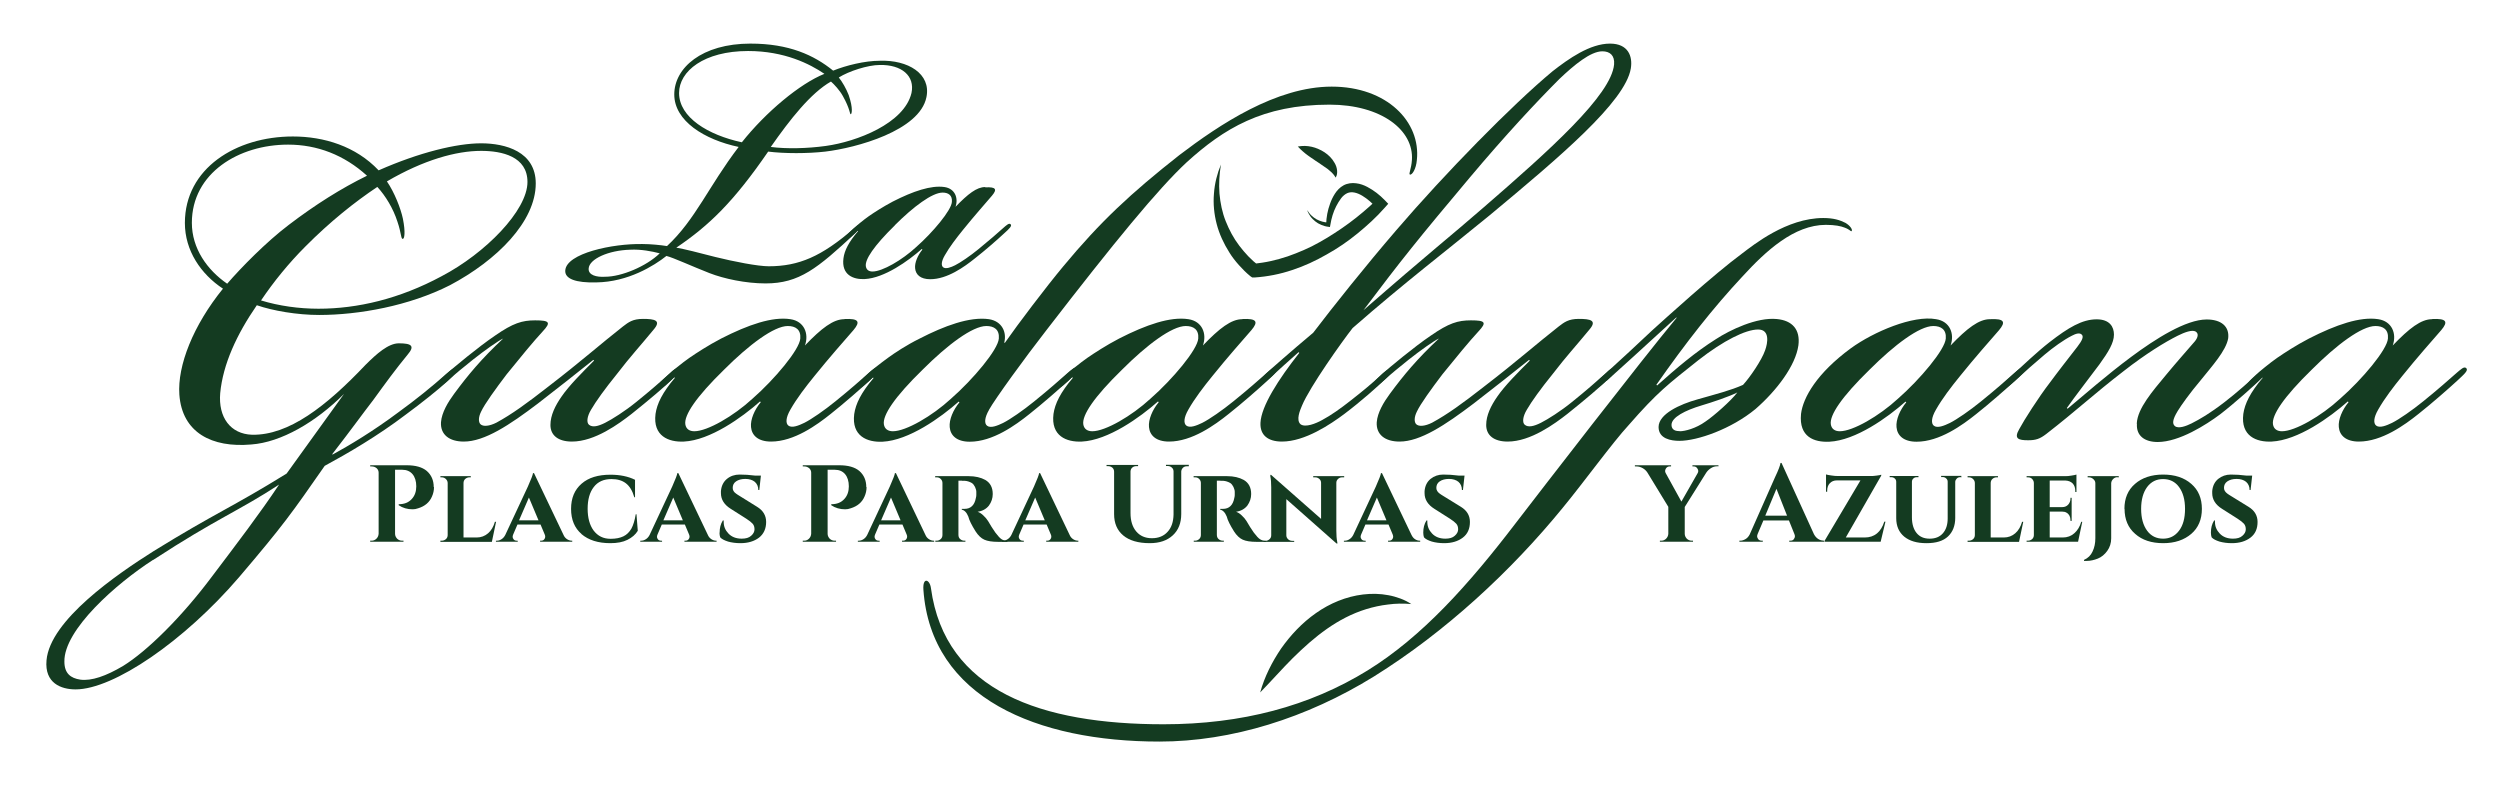 <?xml version="1.0" encoding="UTF-8"?>
<svg id="Capa_1" data-name="Capa 1" xmlns="http://www.w3.org/2000/svg" viewBox="0 0 172 54">
  <defs>
    <style>
      .cls-1 {
        fill: #143b21;
      }
    </style>
  </defs>
  <g>
    <g>
      <g>
        <path class="cls-1" d="M51.64,3c2.64,0,4.36.79,5.68,1.86.89-.36,2.18-.68,3.21-.68,1.93-.07,3.54.89,3.21,2.5-.46,2.32-4.86,3.5-6.96,3.75-1.21.14-2.82.14-3.93,0-2.36,3.43-4.04,5.07-6.32,6.61.46.07,1.61.36,2.68.64,1.29.32,2.93.64,3.68.64,2.07,0,3.64-.68,5.82-2.57.18-.14.36-.36.46-.25.11.11-.11.32-.32.54-2.61,2.43-3.86,3.46-6.18,3.46-1.36,0-2.86-.32-3.86-.71-1.18-.46-2.5-1.07-2.96-1.18-.86.68-2.64,1.79-4.82,1.82-1.43.04-2.18-.25-2.14-.82.07-1.18,3.25-1.86,5.32-1.82.54,0,1.25.07,1.68.14,1.96-1.82,2.86-4.11,4.93-6.82-2.36-.5-4.43-1.79-4.43-3.61s1.89-3.5,5.25-3.5ZM43.36,17.18c-1.5.04-2.82.64-2.86,1.29-.04.46.54.61,1.14.57,1.11,0,2.82-.71,3.75-1.61-.54-.14-1.29-.29-2.04-.25ZM51.04,9.79c1.64-2.07,4-4.04,5.68-4.71-1-.68-2.75-1.57-5.25-1.57-3.04,0-4.75,1.39-4.75,2.89,0,1.68,2,2.89,4.32,3.39ZM56.82,10.04c2.11-.29,5.39-1.54,5.89-3.64.25-1.18-.68-1.96-2.18-1.93-.82,0-2.14.43-2.82.86.25.32.5.75.68,1.21.32.93.21,1.32.14,1.32s-.04-.36-.54-1.25c-.21-.39-.61-.82-.82-1-1.39.79-2.82,2.61-4.14,4.5,1.07.14,2.5.11,3.79-.07Z"/>
        <path class="cls-1" d="M67.79,12.89c.75-.04.82.14.46.57-.46.54-1.25,1.43-2,2.36-.46.57-.93,1.18-1.25,1.75-.25.43-.25.71-.11.82.18.14.54,0,.82-.14.36-.18,1.04-.64,1.61-1.11.75-.61,1.32-1.11,1.71-1.46.21-.18.39-.36.5-.25.11.11-.07.29-.46.64-.46.43-1.32,1.18-2,1.71-.71.57-1.89,1.43-3.07,1.43-.68,0-1-.32-1.04-.75-.04-.39.18-.89.5-1.29l-.04-.04c-.93.82-2.57,2-3.93,2.07-.79.04-1.61-.29-1.46-1.43.07-.54.36-1.11,1-1.86l-.04-.04c-.11.11-.25.25-.46.43-.14.11-.25.18-.32.11-.07-.11.11-.32.5-.68.11-.11.71-.61,1.07-.86.36-.25.96-.64,1.64-1,1.39-.71,2.64-1.14,3.57-1,.71.11.96.75.75,1.36.86-.89,1.46-1.36,2.04-1.36ZM61.57,15.5c-1.46,1.43-2.07,2.36-2,2.82.04.25.21.36.46.36.68,0,2.04-.79,3-1.68,1.14-1,2.43-2.54,2.46-3.11.04-.46-.25-.64-.64-.64-.71,0-2,.96-3.29,2.25Z"/>
      </g>
      <path class="cls-1" d="M30.96,19.62c-2.81,1.43-6.29,2.05-9,2.05-1.52,0-3.19-.29-4.29-.67-1.38,2-2.33,4.05-2.52,6.05-.14,1.67.71,2.81,2.19,2.86,2.52.05,5.1-1.95,7.81-4.81.76-.76,1.57-1.48,2.29-1.48.9,0,1.1.19.62.76-.86,1.05-1.48,1.9-2.38,3.14-.81,1.05-1.38,1.86-2.81,3.71v.05c1.14-.62,2.81-1.62,4.52-2.9,1.24-.9,2.24-1.71,3.33-2.67.29-.24.52-.48.67-.33.1.1-.05.33-.62.86s-1.81,1.52-2.86,2.29c-1.95,1.48-4,2.67-5.57,3.52-2.29,3.29-2.86,4.1-5.9,7.67-3.76,4.38-8.62,7.71-11.24,7.71-1,0-2.14-.43-2-2,.24-2.76,4.81-5.9,7.38-7.52,4.24-2.62,5.38-3,9.14-5.33.9-1.24,3.95-5.48,3.95-5.48-1.95,1.95-4.33,3.33-6.38,3.48-2.71.24-4.76-.81-4.95-3.43-.14-2,.95-4.76,3-7.29-1.52-1-2.62-2.62-2.62-4.52,0-3.76,3.52-5.95,7.43-5.95,2.14,0,4.33.67,5.9,2.33,2.81-1.24,5.38-1.86,7.05-1.86s3.76.57,3.76,2.76c0,2.62-2.67,5.29-5.9,7ZM10.53,38.52c-2.52,1.62-6.14,4.81-6.1,7,0,.81.43,1.14,1.1,1.24.76.1,1.76-.24,2.95-.95,1.62-1,4-3.33,6.1-6.14,1.76-2.33,3.29-4.33,4.62-6.33-2.76,1.81-4.29,2.33-8.67,5.19ZM13.2,15.33c0,1.76,1.05,3.24,2.43,4.19.95-1.1,2.67-2.86,4.24-4.05,1.81-1.38,3.62-2.52,5.38-3.38-1.57-1.43-3.43-2.14-5.43-2.14-3.38,0-6.62,1.95-6.62,5.38ZM33.1,10.38c-1.71,0-3.95.62-6.48,2.1.52.76.95,1.86,1.1,2.57.19.95.1,1.38,0,1.38-.14.05-.1-.38-.38-1.19-.29-.9-.81-1.76-1.38-2.38-1.57,1.05-3.24,2.38-4.95,4.1-1.14,1.14-2.19,2.43-3.05,3.71,1.24.38,2.62.57,3.95.57,2.67,0,5.57-.67,8.48-2.24,3-1.57,5.9-4.52,5.9-6.48,0-1.76-1.76-2.14-3.19-2.14Z"/>
      <path class="cls-1" d="M32.58,24.71c-.71.57-1.24,1-1.71,1.43-.38.33-.57.48-.71.38-.1-.1,0-.29.52-.76s2.24-1.9,3.38-2.67c1.24-.86,1.86-1.05,2.76-1.05,1,0,1.1.14.52.76-.62.67-1.52,1.76-2.48,2.95-.76,1-1.52,2.05-1.76,2.57-.19.38-.19.71-.05.86.19.19.62.14,1.1-.1,1.05-.57,2.1-1.33,3.57-2.48,2.29-1.76,3.62-2.95,5.14-4.14.38-.29.67-.52,1.38-.52.81,0,1.29.1.71.76-.86,1.05-1.57,1.81-2.52,3.05-.81,1-1.43,1.86-1.76,2.43-.29.48-.33.9-.14,1.05.24.19.62.1,1.1-.14.48-.24,1.38-.81,2.14-1.43.95-.76,1.76-1.48,2.29-1.95.29-.29.57-.48.67-.33.14.1-.24.48-.38.62-.57.57-1.76,1.57-2.9,2.48-.86.67-2.52,1.9-4.1,1.9-.95,0-1.48-.43-1.48-1.14,0-.67.33-1.33.76-1.95.52-.76,1.43-1.67,2.24-2.48l-.05-.05c-.95.76-2.57,2.05-3.81,3-1.95,1.48-3.67,2.62-5.1,2.62-1,0-1.62-.48-1.57-1.33.05-.67.48-1.38.9-1.95.95-1.29,1.9-2.43,3.38-3.81-.33.14-1.33.86-2.05,1.43Z"/>
      <path class="cls-1" d="M58.1,21.95c1-.05,1.1.19.62.76-.62.71-1.67,1.9-2.67,3.14-.62.76-1.24,1.57-1.67,2.33-.33.57-.33.95-.14,1.1.24.19.71,0,1.1-.19.48-.24,1.38-.86,2.14-1.48,1-.81,1.76-1.48,2.29-1.95.29-.24.52-.48.67-.33.14.14-.1.38-.62.86-.62.57-1.76,1.57-2.67,2.29-.95.76-2.52,1.9-4.1,1.9-.9,0-1.33-.43-1.38-1-.05-.52.24-1.19.67-1.71l-.05-.05c-1.24,1.1-3.43,2.67-5.24,2.76-1.05.05-2.14-.38-1.95-1.9.1-.71.48-1.48,1.33-2.48l-.05-.05c-.14.14-.33.33-.62.57-.19.14-.33.24-.43.14-.1-.14.14-.43.67-.9.14-.14.95-.81,1.43-1.14s1.29-.86,2.19-1.33c1.86-.95,3.52-1.52,4.76-1.33.95.14,1.29,1,1,1.81,1.14-1.19,1.95-1.81,2.71-1.81ZM49.82,25.43c-1.95,1.9-2.76,3.14-2.67,3.76.05.33.29.48.62.48.9,0,2.71-1.05,4-2.24,1.52-1.33,3.24-3.38,3.29-4.14.05-.62-.33-.86-.86-.86-.95,0-2.67,1.29-4.38,3Z"/>
      <path class="cls-1" d="M68.05,28.19c-.33.57-.33.95-.14,1.1.24.19.71,0,1.1-.19.48-.24,1.38-.86,2.14-1.48,1-.81,1.76-1.48,2.29-1.95.29-.24.52-.48.67-.33.14.14-.1.38-.62.86-.62.57-1.76,1.57-2.67,2.29-.95.76-2.52,1.9-4.1,1.9-.9,0-1.33-.43-1.38-1-.05-.52.24-1.19.67-1.71l-.05-.05c-1.24,1.1-3.43,2.67-5.24,2.76-1.05.05-2.14-.38-1.95-1.9.1-.71.48-1.48,1.33-2.48l-.05-.05c-.14.14-.33.33-.62.57-.19.14-.33.24-.43.14-.1-.14.24-.52.76-1,.14-.14.86-.71,1.33-1.05s1.24-.86,2.19-1.33c1.67-.86,3.43-1.52,4.76-1.33.9.14,1.24.9,1.05,1.62h.05c.9-1.29,2.81-3.81,4-5.24,2.57-3.1,4.67-5.05,8-7.67,2.76-2.1,6.67-4.71,10.48-4.71s6.14,2.43,5.86,5.05c-.05.62-.33,1.05-.48,1-.1-.05.1-.38.14-1,.14-2.05-2.1-3.81-5.67-3.81-4.62,0-7.29,1.67-9.81,3.95-2,1.86-5,5.52-9.67,11.57-1.48,1.9-3.52,4.71-3.95,5.48ZM63.48,25.43c-1.95,1.9-2.76,3.14-2.67,3.76.05.33.29.48.62.48.9,0,2.71-1.05,4-2.24,1.52-1.33,3.24-3.38,3.29-4.14.05-.62-.33-.86-.86-.86-.95,0-2.67,1.29-4.38,3Z"/>
      <path class="cls-1" d="M85.48,21.95c1-.05,1.1.19.62.76-.62.71-1.67,1.9-2.67,3.14-.62.76-1.24,1.57-1.67,2.33-.33.57-.33.95-.14,1.1.24.19.71,0,1.1-.19.48-.24,1.38-.86,2.14-1.48,1-.81,1.76-1.48,2.29-1.95.29-.24.52-.48.67-.33.14.14-.1.38-.62.86-.62.57-1.76,1.57-2.67,2.29-.95.76-2.52,1.9-4.1,1.9-.9,0-1.33-.43-1.38-1-.05-.52.24-1.19.67-1.71l-.05-.05c-1.24,1.1-3.43,2.67-5.24,2.76-1.05.05-2.14-.38-1.95-1.9.1-.71.48-1.48,1.33-2.48l-.05-.05c-.14.14-.33.33-.62.57-.19.14-.33.24-.43.14-.1-.14.14-.43.67-.9.14-.14.95-.81,1.43-1.14s1.29-.86,2.19-1.33c1.86-.95,3.52-1.52,4.76-1.33.95.14,1.29,1,1,1.81,1.14-1.19,1.95-1.81,2.71-1.81ZM77.2,25.43c-1.95,1.9-2.76,3.14-2.67,3.76.05.33.29.48.62.48.9,0,2.71-1.05,4-2.24,1.52-1.33,3.24-3.38,3.29-4.14.05-.62-.33-.86-.86-.86-.95,0-2.67,1.29-4.38,3Z"/>
      <path class="cls-1" d="M96.01,15.9c3.43-4,8.05-8.71,10.81-11,1.1-.86,2.57-1.9,3.95-1.9,1.24,0,1.57.86,1.43,1.71-.38,2.29-4.9,6.1-9.71,10.1-2.9,2.38-5.9,4.67-9.43,7.76-.71.9-2.95,4.05-3.48,5.33-.14.33-.43,1-.1,1.29.33.24,1.05-.05,1.48-.29.62-.33,1.29-.81,1.95-1.33.86-.67,1.48-1.19,2.1-1.76.19-.19.57-.52.71-.38.1.1-.05.29-.33.57-.57.57-1.76,1.62-2.9,2.48-.95.71-2.71,1.9-4.29,1.9-.95,0-1.52-.43-1.48-1.29.05-1.14,1.24-3,2.67-4.81l-.05-.05c-.71.62-1.43,1.29-1.95,1.76-.29.24-.43.29-.52.14-.05-.14.1-.29.24-.43.19-.19,1.76-1.57,3.24-2.81,1.38-1.81,3.62-4.62,5.67-7ZM102.05,14.29c4.62-4,8.81-7.76,9-9.86.05-.62-.29-.9-.81-.9-.81,0-1.95.95-2.95,1.9-1.57,1.57-3.71,3.86-6.19,6.81-3.48,4.14-4.71,5.67-7.29,9.1,4.52-3.95,6.05-5.14,8.24-7.05Z"/>
      <path class="cls-1" d="M96.96,24.71c-.71.57-1.24,1-1.71,1.43-.38.33-.57.48-.71.38-.1-.1,0-.29.52-.76s2.24-1.9,3.38-2.67c1.24-.86,1.86-1.05,2.76-1.05,1,0,1.1.14.52.76-.62.67-1.52,1.76-2.48,2.95-.76,1-1.52,2.05-1.76,2.57-.19.38-.19.71-.05.86.19.19.62.14,1.1-.1,1.05-.57,2.1-1.33,3.57-2.48,2.29-1.76,3.62-2.95,5.14-4.14.38-.29.67-.52,1.38-.52.81,0,1.29.1.71.76-.86,1.05-1.57,1.81-2.52,3.05-.81,1-1.43,1.86-1.76,2.43-.29.48-.33.9-.14,1.05.24.19.62.1,1.1-.14.48-.24,1.38-.81,2.14-1.43.95-.76,1.76-1.48,2.29-1.95.29-.29.57-.48.67-.33.14.1-.24.48-.38.62-.57.57-1.76,1.57-2.9,2.48-.86.67-2.52,1.9-4.1,1.9-.95,0-1.48-.43-1.48-1.14,0-.67.33-1.33.76-1.95.52-.76,1.43-1.67,2.24-2.48l-.05-.05c-.95.76-2.57,2.05-3.81,3-1.95,1.48-3.67,2.62-5.1,2.62-1,0-1.62-.48-1.57-1.33.05-.67.48-1.38.9-1.95.95-1.29,1.9-2.43,3.38-3.81-.33.14-1.33.86-2.05,1.43Z"/>
      <path class="cls-1" d="M110.53,26.19c-.38.33-.62.57-.76.43-.14-.14.19-.48.67-.9,1.05-.95,2.33-2.14,3.24-3,.9-.81,4.19-3.81,6.19-5.29.76-.57,3.05-2.43,5.57-2.43.71,0,1.14.14,1.52.33.33.19.52.48.43.57-.05.05-.1-.1-.48-.24-.24-.1-.67-.19-1.29-.19-2.19,0-4.14,1.81-5.71,3.52-2.05,2.19-3.95,4.62-5.95,7.48l.05.05c1.33-1.19,2.62-2.29,4.05-3.19.95-.62,2.81-1.52,4.19-1.38,1.05.1,1.62.71,1.48,1.81-.19,1.38-1.48,3.1-2.95,4.38-1.67,1.38-4,2.19-5.24,2.19-.57,0-1.43-.14-1.43-.95,0-.9,1.48-1.57,2.67-1.9,1.33-.38,2.29-.62,3.14-1,.48-.52,1.29-1.71,1.52-2.38.19-.52.33-1.43-.48-1.43-.86,0-2.38.76-4.1,2.1-2.1,1.67-2.81,2.19-4.81,4.48-1.1,1.19-3.14,4-4.52,5.67-3.57,4.38-8.1,8.57-13,11.62-4.62,2.86-9.81,4.48-14.76,4.48-8.38,0-15.72-2.98-16.24-10.45-.06-.89.44-.72.52-.1.97,7.1,7.62,9.36,16,9.36,5.38,0,10.05-1.24,14.05-3.71,3.76-2.33,6.95-5.9,10.19-10.14,1.76-2.29,8.67-11.24,11.05-14.1v-.05c-2.19,2-4.05,3.71-4.81,4.38ZM115.58,29.67c.33,0,1.1-.19,1.76-.67.57-.38,1.76-1.43,2.19-2-.57.29-1.71.67-2.48.9-1.1.33-2.05.81-2.05,1.33,0,.24.14.43.52.43h.05Z"/>
      <path class="cls-1" d="M123.91,28.48c.14-1.14,1.1-2.81,3.43-4.52,1.57-1.14,4.29-2.29,5.86-2,.95.14,1.29,1,1,1.81,1.14-1.19,1.95-1.81,2.71-1.81,1-.05,1.1.19.62.76-.62.71-1.67,1.9-2.67,3.14-.62.76-1.24,1.57-1.67,2.33-.33.57-.33.95-.14,1.1.24.19.71,0,1.1-.19.48-.24,1.38-.86,2.14-1.48,1-.81,1.76-1.48,2.29-1.95.29-.24.52-.48.67-.33s-.1.38-.62.86c-.62.57-1.76,1.57-2.67,2.29-.95.76-2.52,1.9-4.1,1.9-.9,0-1.33-.43-1.38-1-.05-.52.24-1.19.67-1.71l-.05-.05c-1.24,1.1-3.43,2.67-5.24,2.76-1.05.05-2.1-.33-1.95-1.9ZM128.63,25.43c-1.95,1.9-2.76,3.14-2.67,3.76.05.33.29.48.62.48.9,0,2.71-1.05,4-2.24,1.52-1.33,3.24-3.38,3.29-4.14.05-.62-.33-.86-.86-.86-.95,0-2.67,1.29-4.38,3Z"/>
      <path class="cls-1" d="M147.01,29.14c.05-1.05,1.1-2.24,2-3.33.71-.86,1.43-1.67,2-2.33.19-.24.29-.52.05-.67-.24-.14-.76.05-1.24.29-.86.43-2.19,1.24-3.71,2.43-2.1,1.62-3.24,2.71-5.33,4.33-.43.33-.71.43-1.24.43-.67,0-1-.1-.62-.76.33-.62,1.33-2.19,2.1-3.19.52-.71,1.38-1.81,1.9-2.48.33-.43.43-.67.33-.81-.14-.19-.43-.1-.71.05-.57.29-1.29.81-1.86,1.29-.62.52-1.38,1.19-2.05,1.81-.48.43-.67.57-.81.43-.1-.14.14-.38.71-.9s1.62-1.52,2.48-2.19c1.29-1,2.24-1.57,3.24-1.57.9,0,1.19.52,1.19,1.05,0,.57-.38,1.19-1,2.05-.71.95-1.71,2.24-2.24,3l.05.05c1.14-.95,2.71-2.33,4.38-3.57,1.67-1.24,3.76-2.57,5.19-2.57,1,0,1.57.48,1.48,1.29-.14.86-1.14,1.95-1.9,2.9-.76.9-1.33,1.71-1.57,2.1-.38.62-.38.9-.19,1.05.24.19.76,0,1.14-.19.57-.29,1.24-.67,2.29-1.48.81-.62,1.76-1.48,2.29-1.95.38-.33.52-.38.62-.29.1.1-.05.29-.38.62-.43.43-1.86,1.71-2.86,2.48-.95.71-2.81,1.9-4.29,1.9-.9,0-1.48-.43-1.43-1.24Z"/>
      <path class="cls-1" d="M167.34,21.95c1-.05,1.1.19.62.76-.62.71-1.67,1.9-2.67,3.14-.62.76-1.24,1.57-1.67,2.33-.33.57-.33.95-.14,1.1.24.19.71,0,1.1-.19.48-.24,1.38-.86,2.14-1.48,1-.81,1.76-1.48,2.29-1.95.29-.24.52-.48.67-.33s-.1.38-.62.86c-.62.57-1.76,1.57-2.67,2.29-.95.76-2.52,1.9-4.1,1.9-.9,0-1.33-.43-1.38-1-.05-.52.24-1.19.67-1.71l-.05-.05c-1.24,1.1-3.43,2.67-5.24,2.76-1.05.05-2.14-.38-1.95-1.9.1-.71.48-1.48,1.33-2.48l-.05-.05c-.14.14-.33.33-.62.57-.19.14-.33.24-.43.14-.1-.14.14-.43.67-.9.14-.14.95-.81,1.43-1.14s1.29-.86,2.19-1.33c1.86-.95,3.52-1.52,4.76-1.33.95.14,1.29,1,1,1.81,1.14-1.19,1.95-1.81,2.71-1.81ZM159.05,25.43c-1.95,1.9-2.76,3.14-2.67,3.76.05.33.29.48.62.48.9,0,2.71-1.05,4-2.24,1.52-1.33,3.24-3.38,3.29-4.14.05-.62-.33-.86-.86-.86-.95,0-2.67,1.29-4.38,3Z"/>
    </g>
    <path class="cls-1" d="M97.11,41.56c-.56-.05-1.09-.04-1.61.03-.52.06-1.02.17-1.51.32-.97.3-1.86.77-2.69,1.35-.83.58-1.6,1.27-2.36,2.02-.75.75-1.46,1.56-2.24,2.36.3-1.08.81-2.09,1.44-3.02.65-.92,1.44-1.77,2.4-2.44.95-.67,2.07-1.14,3.24-1.28.58-.07,1.17-.06,1.74.05.28.05.56.13.83.23.27.1.53.23.76.39Z"/>
    <path class="cls-1" d="M89.95,14.48c.09.13.17.25.28.35.1.1.23.19.35.26.13.07.26.12.4.16.13.04.28.06.41.05l-.15.14c.01-.49.1-.97.27-1.43.08-.23.19-.46.33-.68.14-.22.34-.44.6-.58.26-.14.58-.18.86-.14.28.03.54.13.77.25.23.12.44.26.64.41.2.16.38.31.57.51l.23.24-.24.27c-.58.66-1.21,1.23-1.87,1.77-.66.54-1.37,1.03-2.13,1.45-.75.43-1.54.8-2.37,1.07-.83.28-1.69.45-2.57.51h-.18s-.13-.09-.13-.09c-.09-.07-.15-.13-.22-.19-.07-.06-.13-.12-.2-.19-.13-.13-.25-.26-.37-.39-.24-.27-.46-.55-.65-.86-.38-.6-.69-1.26-.87-1.95-.18-.69-.25-1.4-.19-2.1.05-.7.22-1.37.48-2-.11.67-.15,1.35-.1,2,.06.66.19,1.3.43,1.9.24.6.54,1.17.93,1.68.19.25.4.5.62.73.11.11.23.22.34.33.06.05.12.1.18.15.06.05.13.1.17.13l-.31-.09c.39-.05.79-.1,1.18-.19.39-.09.77-.19,1.15-.32.38-.13.75-.28,1.12-.44.37-.16.73-.34,1.08-.54.35-.2.7-.4,1.04-.63.34-.22.68-.45,1-.69.33-.24.65-.5.96-.76.31-.26.62-.54.9-.81v.52c-.27-.31-.61-.61-.96-.82-.35-.21-.73-.32-1.04-.18-.15.07-.3.19-.42.35-.13.17-.24.36-.34.55-.2.39-.33.83-.4,1.27l-.03.16-.13-.02c-.18-.02-.32-.07-.47-.13-.15-.06-.29-.14-.41-.24-.12-.1-.24-.21-.33-.34-.09-.12-.16-.26-.22-.4Z"/>
    <path class="cls-1" d="M91.89,12.22c-.16-.3-.37-.44-.57-.61-.21-.15-.42-.29-.64-.44-.05-.04-.11-.07-.17-.11-.06-.04-.11-.08-.17-.12-.12-.07-.23-.16-.35-.24-.12-.08-.23-.18-.35-.28-.12-.1-.23-.21-.35-.34.17-.03.33-.04.49-.04.16,0,.32.03.47.06.16.03.3.09.45.15.15.06.29.14.43.23.27.18.52.42.69.73.09.15.15.32.17.5.02.18,0,.37-.1.51Z"/>
  </g>
  <g>
    <path class="cls-1" d="M29.86,33.51c0,.23-.05.45-.14.65-.17.4-.49.67-.95.81-.13.05-.26.07-.38.07-.36,0-.68-.09-.96-.28v-.07c.38,0,.68-.11.91-.37.2-.22.3-.51.3-.86s-.09-.64-.26-.84c-.17-.2-.41-.3-.7-.3h-.5v4.4c0,.13.05.24.14.34.09.09.21.14.34.14h.1v.07h-2.29v-.07h.1c.13,0,.24-.05.33-.14s.14-.2.15-.34v-4.2c0-.12-.05-.23-.14-.31-.1-.08-.21-.12-.34-.12h-.1v-.08h2.51c.61,0,1.07.13,1.38.39.32.28.48.65.48,1.11Z"/>
    <path class="cls-1" d="M30.3,37.27v-.07h.09c.11,0,.21-.04.29-.11.08-.07.12-.17.12-.28v-3.57c0-.11-.04-.2-.12-.28-.08-.08-.18-.12-.29-.12h-.09v-.08h2.09v.08h-.09c-.11,0-.21.04-.29.11-.08.07-.12.17-.12.29v3.74h.9c.31,0,.57-.1.79-.29.22-.19.37-.45.47-.79h.08l-.29,1.38h-3.54Z"/>
    <path class="cls-1" d="M39.31,37.2h.06v.07h-2.21v-.07h.06c.1,0,.17-.03.22-.09.05-.06.07-.12.07-.17s0-.1-.03-.16l-.29-.69h-1.59l-.3.7c-.02.05-.03.1-.03.15s.02.11.07.17.12.09.22.09h.06v.07h-1.5v-.07h.06c.11,0,.21-.03.32-.1.11-.07.19-.16.26-.29l1.56-3.34c.22-.5.34-.8.35-.92h.07l2.02,4.23c.06.15.15.25.26.32.11.07.22.1.33.1ZM35.71,35.8h1.34l-.66-1.57-.68,1.57Z"/>
    <path class="cls-1" d="M40.01,36.74c-.48-.41-.72-.99-.72-1.73s.24-1.31.72-1.73c.48-.42,1.14-.62,1.99-.62.66,0,1.23.12,1.69.35v1.2h-.05c-.13-.45-.32-.76-.58-.96s-.59-.29-.99-.29c-.53,0-.94.18-1.22.55-.28.36-.42.86-.42,1.49s.14,1.13.41,1.5c.29.38.67.57,1.17.57.36,0,.65-.06.88-.17.23-.11.41-.29.55-.53.13-.24.23-.57.3-.99h.05l.09,1.14c-.16.26-.39.46-.71.62-.32.16-.71.23-1.18.23-.84,0-1.5-.21-1.99-.63Z"/>
    <path class="cls-1" d="M49.24,37.2h.06v.07h-2.21v-.07h.06c.1,0,.17-.03.22-.09.05-.06.07-.12.07-.17s0-.1-.03-.16l-.29-.69h-1.59l-.3.7c-.02.05-.03.1-.03.15s.02.11.07.17.12.09.22.09h.06v.07h-1.5v-.07h.06c.11,0,.21-.03.32-.1.11-.07.19-.16.26-.29l1.56-3.34c.22-.5.34-.8.35-.92h.07l2.02,4.23c.06.15.15.25.26.32.11.07.22.1.33.1ZM45.64,35.8h1.34l-.66-1.57-.68,1.57Z"/>
    <path class="cls-1" d="M49.51,36.65c0-.33.07-.6.22-.84h.06s0,.07,0,.1c0,.31.11.57.33.8.22.23.52.35.91.35.28,0,.5-.06.65-.2.15-.13.23-.28.23-.44s-.04-.29-.13-.39-.23-.21-.43-.34l-1.07-.68c-.45-.28-.68-.64-.68-1.08,0-.05,0-.09,0-.14.03-.36.17-.64.41-.84s.54-.3.87-.3.69.02,1.06.07h.41l-.11.99h-.07c0-.23-.08-.42-.24-.56-.16-.13-.38-.2-.65-.2s-.48.06-.64.17c-.16.11-.23.26-.23.45,0,.15.07.28.23.39.06.05.15.1.26.17l1.19.74c.41.25.62.6.62,1.04,0,.47-.17.83-.49,1.08-.33.25-.75.38-1.28.38-.32,0-.6-.04-.85-.11-.25-.08-.43-.17-.54-.29-.03-.09-.05-.2-.05-.32Z"/>
    <path class="cls-1" d="M59.62,33.51c0,.23-.05.45-.14.65-.17.4-.49.67-.95.81-.13.05-.26.07-.38.07-.36,0-.68-.09-.96-.28v-.07c.38,0,.68-.11.91-.37.2-.22.3-.51.3-.86s-.09-.64-.26-.84c-.17-.2-.41-.3-.7-.3h-.5v4.4c0,.13.05.24.14.34.09.09.21.14.34.14h.1v.07h-2.29v-.07h.1c.13,0,.24-.05.33-.14s.14-.2.15-.34v-4.2c0-.12-.05-.23-.14-.31-.1-.08-.21-.12-.34-.12h-.1v-.08h2.51c.61,0,1.07.13,1.38.39.32.28.48.65.48,1.11Z"/>
    <path class="cls-1" d="M64.21,37.2h.06v.07h-2.21v-.07h.06c.1,0,.17-.03.22-.09.05-.06.07-.12.07-.17s0-.1-.03-.16l-.29-.69h-1.59l-.3.7c-.02.05-.03.1-.03.15s.02.11.07.17.12.09.22.09h.06v.07h-1.5v-.07h.06c.11,0,.21-.03.32-.1.11-.07.19-.16.26-.29l1.56-3.34c.22-.5.34-.8.35-.92h.07l2.02,4.23c.06.15.15.25.26.32.11.07.22.1.33.1ZM60.62,35.8h1.34l-.66-1.57-.68,1.57Z"/>
    <path class="cls-1" d="M66.18,33.07h-.24v3.73c0,.12.04.22.12.29.08.07.18.11.28.11h.08v.07h-2.07v-.07h.09c.11,0,.2-.04.28-.11.08-.07.12-.17.12-.28v-3.58c0-.11-.04-.2-.12-.28-.08-.08-.17-.11-.28-.11h-.1v-.08h2.31c.45,0,.83.09,1.14.26.34.2.51.52.51.97,0,.29-.09.55-.26.79-.18.23-.44.38-.78.43.14.05.27.13.4.26.13.12.24.25.32.38.16.28.33.55.5.79.18.24.32.39.43.46.11.07.24.11.4.11v.07h-.63c-.42,0-.74-.05-.96-.15-.22-.1-.42-.29-.6-.57-.27-.43-.44-.77-.5-1.02-.06-.15-.13-.26-.21-.34-.08-.08-.16-.12-.24-.13v-.06h.19c.43,0,.69-.26.78-.75.02-.08.03-.14.03-.2s0-.13,0-.23-.04-.21-.09-.33c-.06-.12-.13-.21-.22-.27-.16-.09-.32-.14-.48-.15-.06,0-.12,0-.19,0Z"/>
    <path class="cls-1" d="M74.13,37.2h.06v.07h-2.21v-.07h.06c.1,0,.17-.03.22-.09.05-.06.07-.12.07-.17s0-.1-.03-.16l-.29-.69h-1.59l-.3.7c-.02.05-.03.1-.03.15s.02.11.07.17.12.09.22.09h.06v.07h-1.5v-.07h.06c.11,0,.21-.03.32-.1.11-.07.19-.16.26-.29l1.56-3.34c.22-.5.34-.8.35-.92h.07l2.02,4.23c.06.15.15.25.26.32.11.07.22.1.33.1ZM70.54,35.8h1.34l-.66-1.57-.68,1.57Z"/>
    <path class="cls-1" d="M81.79,32.08h-.13c-.11,0-.2.03-.27.1-.07.07-.11.15-.12.25v2.93c0,.62-.19,1.11-.58,1.47-.39.36-.91.54-1.59.54-.79,0-1.4-.18-1.82-.53-.42-.35-.63-.84-.63-1.47v-2.92c0-.15-.07-.26-.2-.33-.06-.03-.13-.05-.2-.05h-.12v-.08h2.17v.08h-.12c-.11,0-.2.03-.28.1-.08.07-.11.15-.12.26v2.87c0,.53.13.95.39,1.26s.62.47,1.08.47.82-.15,1.08-.44c.27-.29.4-.69.41-1.19v-2.97c0-.15-.08-.25-.2-.32-.06-.03-.12-.05-.2-.05h-.12v-.08h1.57v.08Z"/>
    <path class="cls-1" d="M83.96,33.07h-.24v3.73c0,.12.04.22.12.29.08.07.18.11.28.11h.08v.07h-2.07v-.07h.09c.11,0,.2-.04.28-.11.08-.07.12-.17.12-.28v-3.58c0-.11-.04-.2-.12-.28-.08-.08-.17-.11-.28-.11h-.1v-.08h2.31c.45,0,.83.09,1.14.26.34.2.51.52.51.97,0,.29-.09.55-.26.79-.18.23-.44.38-.78.43.14.05.27.13.4.26.13.12.24.25.32.38.16.28.33.55.5.79.18.24.32.39.43.46.11.07.24.11.4.11v.07h-.63c-.42,0-.74-.05-.96-.15-.22-.1-.42-.29-.6-.57-.27-.43-.44-.77-.5-1.02-.06-.15-.13-.26-.21-.34-.08-.08-.16-.12-.24-.13v-.06h.19c.43,0,.69-.26.78-.75.02-.08.03-.14.03-.2s0-.13,0-.23-.04-.21-.09-.33c-.06-.12-.13-.21-.22-.27-.16-.09-.32-.14-.48-.15-.06,0-.12,0-.19,0Z"/>
    <path class="cls-1" d="M90.37,32.76h2.11v.08h-.13c-.11,0-.21.03-.29.11-.08.07-.12.16-.12.27v3.29c0,.31.02.57.06.77l.02.11h-.07l-3.45-3.05v2.49c0,.11.05.2.12.27.08.07.17.11.29.11h.13v.07h-2.11v-.07h.12c.12,0,.21-.04.29-.11.08-.07.12-.16.12-.27v-3.31c0-.3-.02-.55-.06-.74v-.11s.05,0,.05,0l3.44,3.03v-2.48c0-.11-.04-.2-.12-.27-.08-.07-.17-.11-.29-.11h-.13v-.08Z"/>
    <path class="cls-1" d="M97.65,37.2h.06v.07h-2.21v-.07h.06c.1,0,.17-.03.22-.09s.07-.12.07-.17-.01-.1-.03-.16l-.29-.69h-1.59l-.3.7c-.02.05-.03.1-.03.15s.02.11.07.17.12.09.22.09h.06v.07h-1.5v-.07h.06c.11,0,.21-.03.32-.1.11-.07.19-.16.26-.29l1.56-3.34c.22-.5.34-.8.35-.92h.07l2.02,4.23c.07.15.15.25.26.32.11.07.22.1.33.1ZM94.05,35.8h1.34l-.66-1.57-.68,1.57Z"/>
    <path class="cls-1" d="M97.92,36.65c0-.33.07-.6.22-.84h.06s0,.07,0,.1c0,.31.11.57.33.8.22.23.52.35.91.35.28,0,.5-.06.65-.2.15-.13.23-.28.23-.44s-.04-.29-.13-.39c-.09-.1-.23-.21-.43-.34l-1.07-.68c-.45-.28-.68-.64-.68-1.08,0-.05,0-.09,0-.14.03-.36.17-.64.41-.84.25-.2.54-.3.87-.3s.69.02,1.06.07h.41l-.11.99h-.07c0-.23-.08-.42-.24-.56-.16-.13-.38-.2-.65-.2s-.48.06-.64.17c-.16.11-.23.26-.23.45,0,.15.08.28.23.39.06.05.15.1.26.17l1.2.74c.41.25.62.6.62,1.04,0,.47-.16.83-.49,1.08-.33.25-.75.38-1.28.38-.32,0-.6-.04-.85-.11-.25-.08-.43-.17-.54-.29-.03-.09-.05-.2-.05-.32Z"/>
    <path class="cls-1" d="M118.25,32.08h-.11c-.15,0-.29.04-.43.13-.14.09-.24.19-.32.31l-1.48,2.36v1.84c0,.13.05.24.14.34.09.09.21.14.34.14h.09v.07s-2.28,0-2.28,0v-.07h.1c.13,0,.24-.05.33-.14s.14-.2.15-.33v-1.86l-1.44-2.36c-.08-.12-.18-.22-.32-.3-.14-.08-.28-.12-.43-.12h-.11v-.08h2.49v.08h-.1c-.11,0-.2.05-.26.15-.03.06-.05.11-.05.16s.01.1.04.15l1.08,1.96,1.12-1.96c.03-.05.04-.1.04-.15s-.02-.1-.05-.15c-.06-.11-.15-.16-.26-.16h-.09v-.08h1.79v.08Z"/>
    <path class="cls-1" d="M125.43,37.2h.07v.07h-2.4v-.07h.07c.11,0,.19-.03.24-.1.05-.07.08-.13.08-.19s-.01-.12-.04-.18l-.37-.92h-1.76l-.39.92c-.03.06-.04.13-.04.18s.03.12.08.19c.06.07.14.1.25.1h.06v.07h-1.61v-.07h.07c.11,0,.23-.04.35-.11.12-.07.21-.17.29-.32l1.74-3.93c.24-.5.36-.83.38-.99h.07l2.23,4.9c.08.15.17.25.29.33.11.07.23.11.35.11ZM121.45,35.48h1.5l-.73-1.85-.77,1.85Z"/>
    <path class="cls-1" d="M125.53,37.27v-.06l2.47-4.16h-1.61c-.22,0-.38.07-.5.2-.12.12-.18.3-.18.52v.06h-.08v-1.19c.06.02.18.05.35.07.17.03.33.04.47.04h2.21c.15,0,.3,0,.46-.03.16-.02.27-.04.31-.06v.06l-2.44,4.26h1.3c.67,0,1.12-.37,1.35-1.09h.08l-.33,1.38h-3.87Z"/>
    <path class="cls-1" d="M134.98,32.83h-.11c-.1,0-.18.03-.24.09-.06.06-.1.13-.11.22v2.49c0,.54-.17.97-.5,1.28-.33.31-.82.46-1.48.46s-1.16-.15-1.53-.45c-.36-.3-.55-.72-.55-1.27v-2.5c0-.09-.03-.17-.1-.23-.07-.06-.15-.09-.24-.09h-.11v-.08h1.98v.08h-.11c-.1,0-.18.03-.24.09-.07.06-.1.14-.1.23v2.44c0,.46.11.82.32,1.08.21.26.51.39.9.39s.69-.12.91-.37.33-.59.33-1.02v-2.53c0-.1-.04-.17-.11-.23-.06-.06-.15-.09-.24-.09h-.1v-.08h1.39v.08Z"/>
    <path class="cls-1" d="M135.37,37.27v-.07h.09c.11,0,.21-.04.29-.11.08-.07.12-.17.12-.28v-3.57c0-.11-.04-.2-.12-.28s-.18-.12-.29-.12h-.09v-.08h2.09v.08h-.09c-.12,0-.21.04-.29.11-.08.07-.12.17-.12.29v3.74h.9c.31,0,.57-.1.79-.29.22-.19.37-.45.47-.79h.08l-.29,1.38h-3.54Z"/>
    <path class="cls-1" d="M142.97,37.27h-3.54v-.07h.09c.11,0,.21-.04.29-.11.08-.07.12-.17.12-.28v-3.58c0-.11-.05-.2-.12-.28-.08-.08-.17-.11-.29-.11h-.09v-.08h2.65c.14,0,.28-.01.44-.04.16-.02.27-.05.34-.07v1.2h-.08v-.07c0-.22-.06-.39-.18-.52-.12-.12-.29-.19-.5-.2h-1.08v1.83h.86c.17,0,.31-.06.41-.17s.16-.25.16-.42v-.05h.08v1.59h-.08v-.05c0-.23-.09-.41-.26-.51-.09-.06-.19-.08-.3-.08h-.87v1.78h.9c.31,0,.58-.1.79-.29.22-.19.38-.45.48-.79h.07l-.29,1.38Z"/>
    <path class="cls-1" d="M145.69,32.83c-.12,0-.22.04-.3.12s-.13.17-.14.29v3.8c0,.32-.09.61-.27.86s-.4.43-.65.53-.51.16-.75.16c-.06,0-.13,0-.2,0v-.07c.27-.12.47-.31.59-.58.13-.27.19-.57.19-.91v-3.79c0-.11-.05-.2-.14-.28s-.19-.12-.31-.12h-.08v-.08h2.14v.08h-.09Z"/>
    <path class="cls-1" d="M146.16,35.01c0-.72.24-1.3.73-1.72.48-.42,1.13-.64,1.93-.64s1.45.21,1.94.64c.49.42.73,1,.73,1.72s-.24,1.3-.73,1.72c-.49.42-1.13.64-1.93.64s-1.45-.21-1.93-.64c-.49-.42-.73-1-.73-1.72ZM147.31,35.01c0,.63.14,1.13.41,1.5.27.37.64.55,1.1.55s.82-.18,1.1-.55.41-.87.41-1.5-.14-1.13-.41-1.5c-.27-.37-.64-.55-1.1-.55s-.82.18-1.1.55c-.27.37-.41.87-.41,1.5Z"/>
    <path class="cls-1" d="M152.11,36.65c0-.33.07-.6.22-.84h.06s0,.07,0,.1c0,.31.11.57.33.8.22.23.52.35.91.35.28,0,.5-.06.65-.2.15-.13.23-.28.23-.44s-.04-.29-.13-.39c-.09-.1-.23-.21-.43-.34l-1.07-.68c-.45-.28-.68-.64-.68-1.08,0-.05,0-.09,0-.14.03-.36.17-.64.41-.84.25-.2.54-.3.87-.3s.69.02,1.06.07h.41l-.11.99h-.07c0-.23-.08-.42-.24-.56-.16-.13-.38-.2-.65-.2s-.48.06-.64.17c-.16.11-.23.26-.23.45,0,.15.08.28.23.39.06.05.15.1.26.17l1.2.74c.41.25.62.6.62,1.04,0,.47-.16.83-.49,1.08-.33.25-.75.38-1.28.38-.32,0-.6-.04-.85-.11-.25-.08-.43-.17-.54-.29-.03-.09-.05-.2-.05-.32Z"/>
  </g>
</svg>